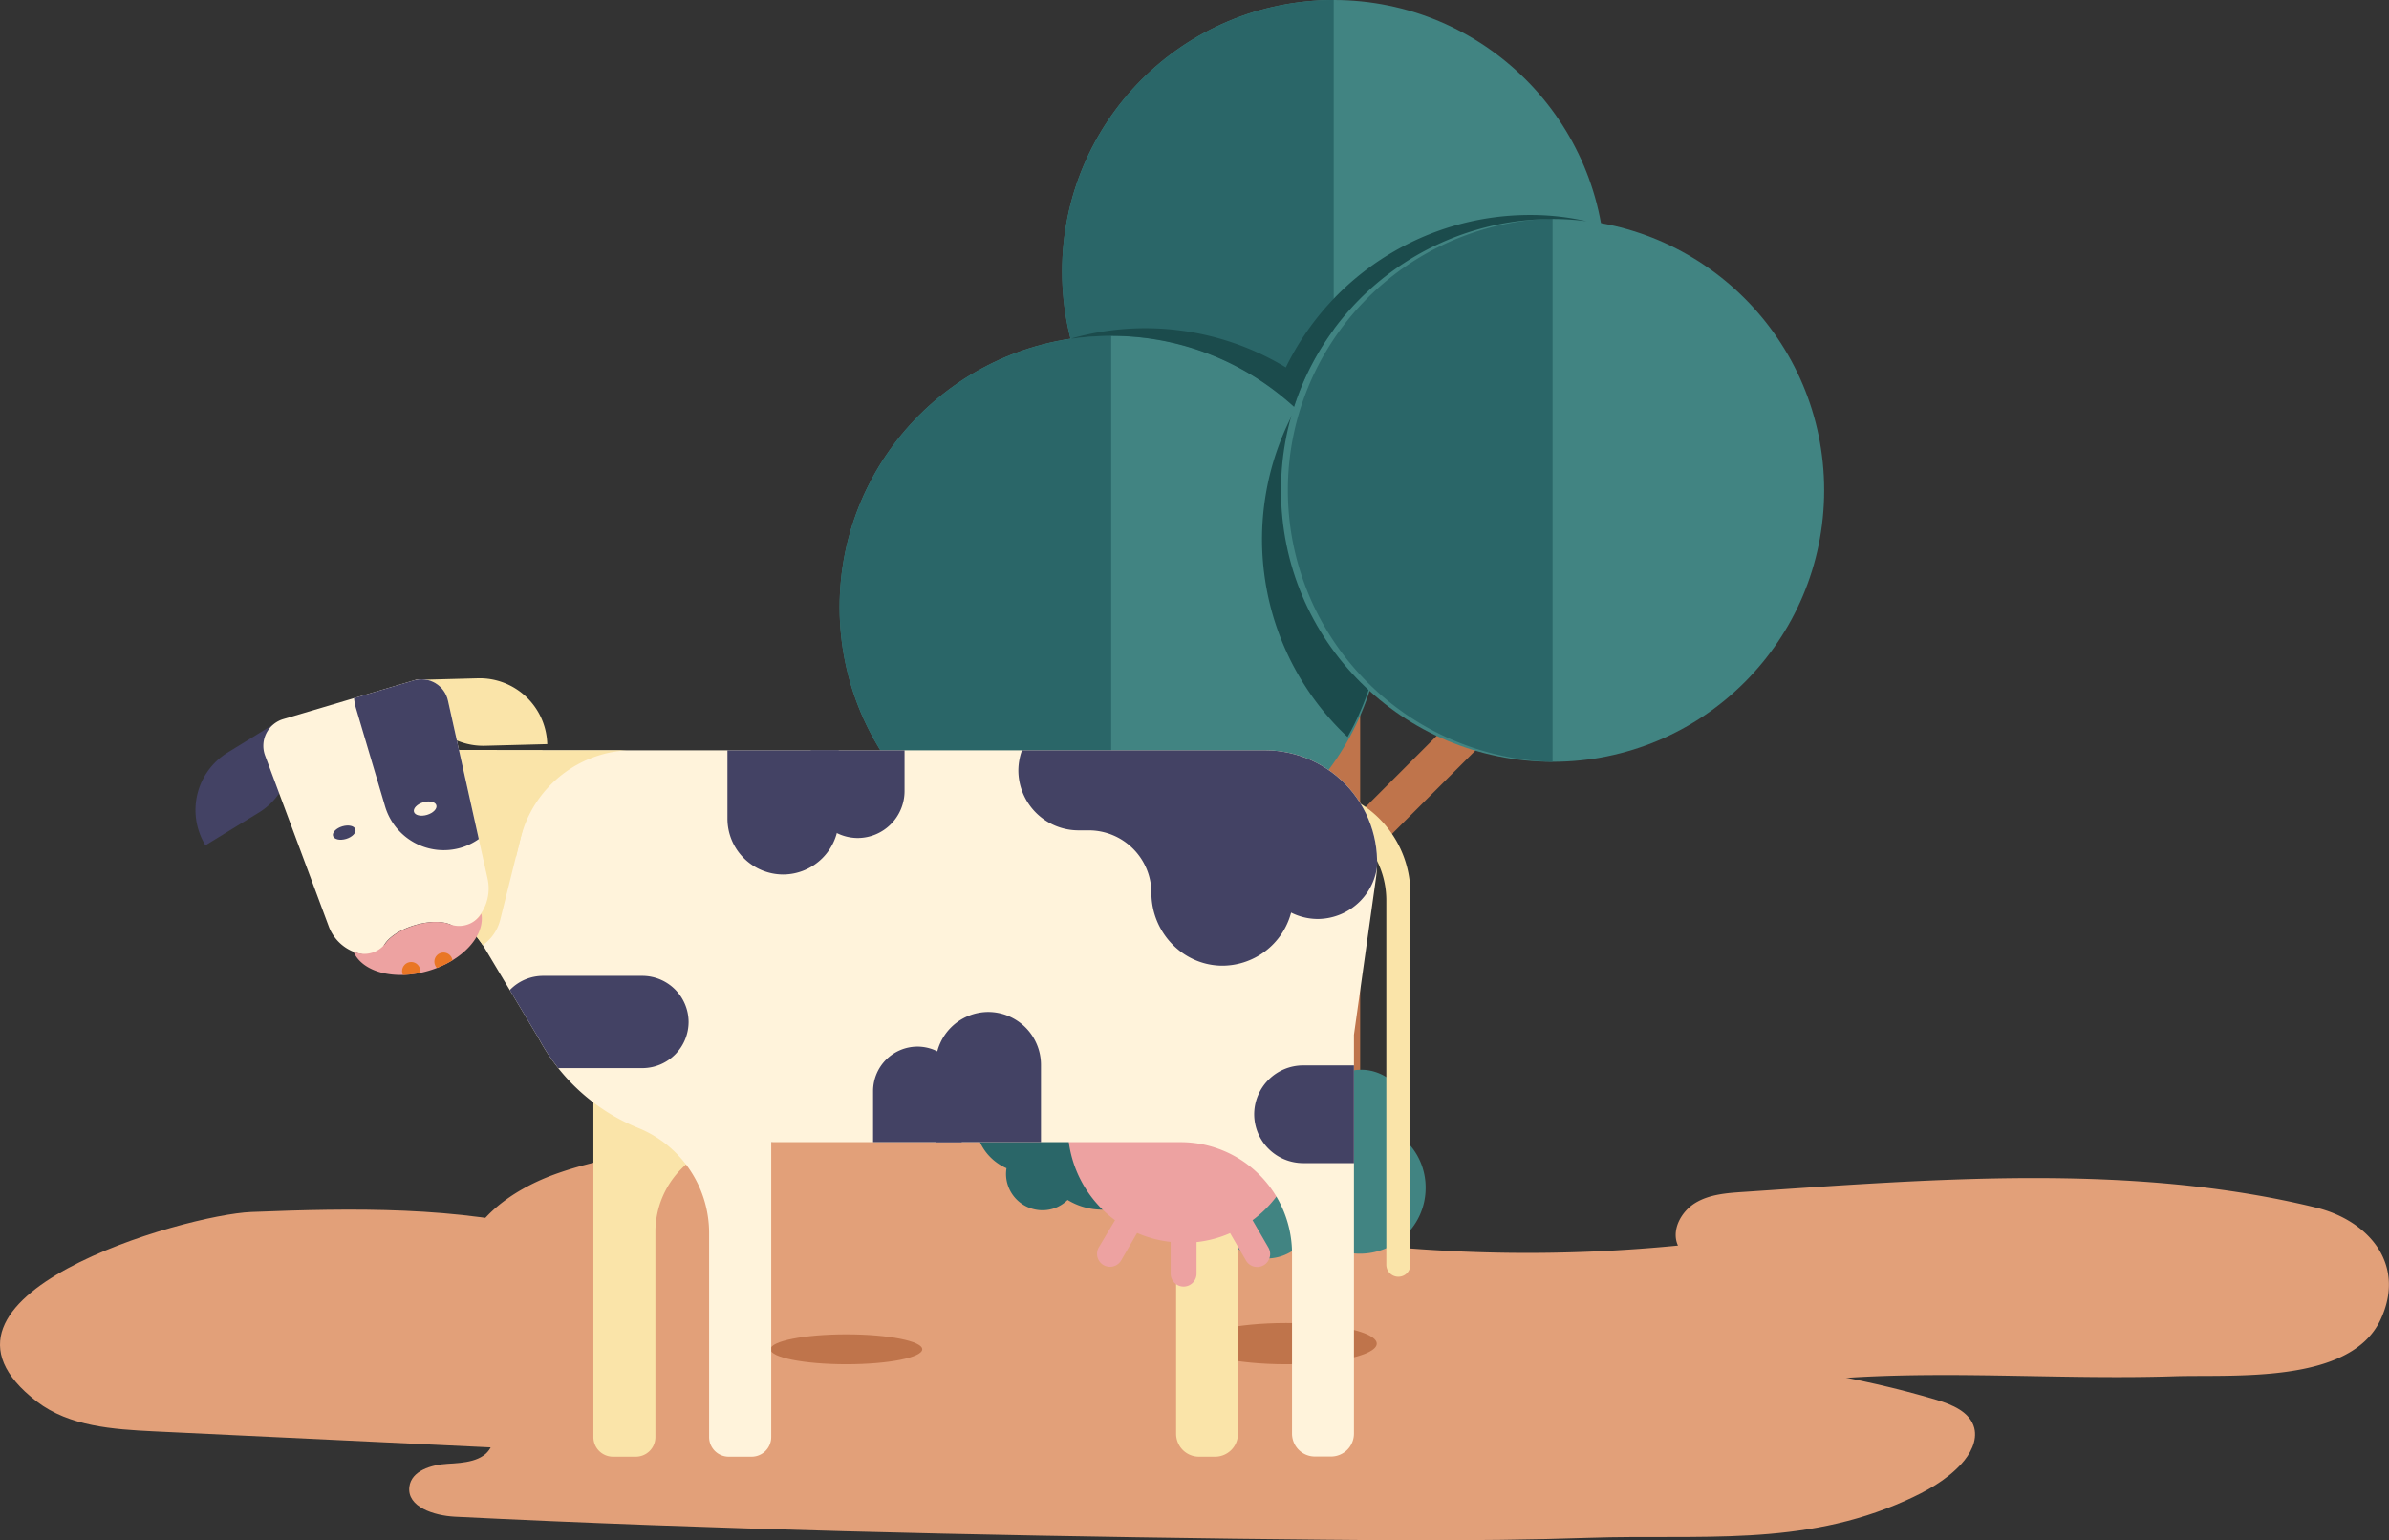 <svg xmlns="http://www.w3.org/2000/svg" xmlns:xlink="http://www.w3.org/1999/xlink" viewBox="0 0 1309.85 844.75"><rect x="0" y="0" width="1309.85" height="844.75" fill="#333333" stroke="none"/><defs><style>.cls-1{fill:none;}.cls-2{fill:#e2a079;}.cls-3{fill:#bf744b;}.cls-4{fill:#418482;}.cls-5{fill:#2a6668;}.cls-6{fill:#1b4b4c;}.cls-7{fill:#fae4a9;}.cls-8{fill:#eda2a1;}.cls-9{fill:#fff3db;}.cls-10{clip-path:url(#clip-path);}.cls-11{fill:#434264;}.cls-12{clip-path:url(#clip-path-10);}.cls-13{clip-path:url(#clip-path-11);}.cls-14{fill:#e97625;}</style><clipPath id="clip-path"><path class="cls-1" d="M202.75,411.3h69.6v.2h421.3a61.38,61.38,0,0,1,60.8,69.9l-12.1,86.1V786.2a12.55,12.55,0,0,1-12.6,12.6H721a12.55,12.55,0,0,1-12.6-12.6V687.5a61.09,61.09,0,0,0-61.1-61.1H422.85V788.1A10.76,10.76,0,0,1,412,798.9h-12.4a10.76,10.76,0,0,1-10.8-10.8V676.2a62.18,62.18,0,0,0-38.9-57.6,108,108,0,0,1-54.6-49.2l-29-48.5a63.9,63.9,0,0,0-54.9-31.1h-8.8V411.3Z"/></clipPath><clipPath id="clip-path-10"><path class="cls-1" d="M155.25,394.4l71.5-21.2a14.88,14.88,0,0,1,18.9,11.2l21.7,97.6a24.63,24.63,0,0,1-3.6,19,24.15,24.15,0,0,1-13,9.7c-1.7-5.1-12.1-6.6-23.3-3.3s-19,10.2-17.7,15.5a24.61,24.61,0,0,1-16.1-1,24.09,24.09,0,0,1-13.5-14.1l-34.9-93.7A15.3,15.3,0,0,1,155.25,394.4Z"/></clipPath><clipPath id="clip-path-11"><path class="cls-1" d="M195.15,522.4a14.57,14.57,0,0,0,16.4-5.3c2.8-3.8,8.7-7.5,16.1-9.7s14.3-2.3,18.7-.6a14.49,14.49,0,0,0,16.4-4.1c.4-.5.8-1.1,1.2-1.6,2.1,12.1-10.3,25.8-28.9,31.3s-36.3.8-41.2-10.4C194.25,522.1,194.65,522.3,195.15,522.4Z"/></clipPath></defs><title>Asset 2</title><g id="Layer_2" data-name="Layer 2"><g id="Layer_1-2" data-name="Layer 1"><path class="cls-2" d="M1016.55,755.4c-9,.5-19,1.7-24.9,8.6s-2,20.8,7,20c-11.6,14.5-32.8,15.9-51.4,16-204.3,1.8-410.2,3.5-610.7-35.5-19.5-3.8-39.4-8.2-56-19s-29.5-29.6-27.7-49.4c2.3-25.7,27.2-43.3,51.4-52.1,31.7-11.4,65.8-14,99.4-16.4,111.9-8.2,224.6-16.4,335.9-2.6,9.3,1.2,19.1,2.7,26.5,8.5s11,17.5,5.2,24.8c-9.8,12.3-37.9,6.7-38,22.4A845.5,845.5,0,0,0,920,683.1c-3.8-8.3,1.6-18.5,9.4-23.3s17.4-5.5,26.5-6.1c103.3-6.9,212.3-16.2,314,8.6,28.6,7,49.7,31,35.2,61.7-16.7,35.2-80.7,29.8-112.9,30.8C1133.65,756.7,1075,752,1016.55,755.4Z"/><path class="cls-2" d="M137.75,664.7c-36.5,1.5-192.8,46.3-117.5,104,17.8,13.6,41.7,15.2,64.1,16.3q92.4,4.35,184.7,8.8c-4.1,7.8-14.8,8.5-23.7,9s-19.8,3.8-20.9,12.6c-1.4,11.1,13.6,15.8,24.8,16.4,142.8,7.1,284.7,10.2,427.9,12.1,64.8.7,129.7,1.7,194.5-.5,59.9-2,116.1,5.2,173.1-20.4,11.2-5,22.2-11,30.5-20,5-5.4,9-12.8,7.2-19.9-2.3-8.7-12.1-12.8-20.8-15.4-86.7-25.8-181.3-27.6-271.1-28q-135.75-.45-271.6-1c-23.2-.1-46.6-.2-69.4-4.2-53.5-9.5-94.1-45.9-144.4-59C250.55,661.5,193.55,662.5,137.75,664.7Z"/><rect class="cls-3" x="708.53" y="397.1" width="179.9" height="20.7" transform="translate(-54.24 683.95) rotate(-45)"/><rect class="cls-3" x="655.72" y="352.67" width="20.7" height="179.9" transform="translate(-117.89 600.62) rotate(-45)"/><rect class="cls-3" x="716.75" y="337.1" width="29" height="304.1"/><rect class="cls-3" x="696.05" y="626.7" width="70.3" height="14.5"/><circle class="cls-4" cx="731.25" cy="148.9" r="148.9"/><path class="cls-5" d="M731.25,297.8V0a148.9,148.9,0,1,0,0,297.8Z"/><circle class="cls-4" cx="609.25" cy="333" r="148.9"/><path class="cls-5" d="M609.25,481.9V184.1a148.9,148.9,0,1,0,0,297.8Z"/><path class="cls-6" d="M711.25,222.5a148.77,148.77,0,0,0,27.6,181.7,148.77,148.77,0,0,0-27.6-181.7Z"/><circle class="cls-4" cx="851.25" cy="268.9" r="148.9"/><path class="cls-5" d="M851.25,417.8V119.9a149,149,0,0,0,0,297.9Z"/><path class="cls-6" d="M838.85,117.9A148.85,148.85,0,0,0,705,201.5a148.72,148.72,0,0,0-118.5-15.6,154.51,154.51,0,0,1,22.7-1.7,147.8,147.8,0,0,1,90.1,30.4c3.5,2.7,6.9,5.5,10.2,8.5a153.29,153.29,0,0,1,5.6-14.7,149,149,0,0,1,136-88.3,144.43,144.43,0,0,1,18.7,1.2A138.28,138.28,0,0,0,838.85,117.9Z"/><path class="cls-5" d="M551.85,640.7a19.34,19.34,0,0,0,.7,9.2,20,20,0,0,0,25.1,12.9,19.53,19.53,0,0,0,7.7-4.7,36.16,36.16,0,0,0,55-32.5,27.8,27.8,0,1,0-12.3-54,28.4,28.4,0,0,0-14.5,10.8,20,20,0,0,0-36.3,9.2,27.77,27.77,0,0,0-41,32.2A28.66,28.66,0,0,0,551.85,640.7Z"/><path class="cls-4" d="M769.35,624.3a25.56,25.56,0,0,0,2.8-11.7,25.91,25.91,0,0,0-25.9-25.9,25.53,25.53,0,0,0-11.4,2.7,47,47,0,0,0-80.9,18.3,33.86,33.86,0,0,0-6.4-.6,36.1,36.1,0,1,0,22.2,64.6,25.83,25.83,0,0,0,48.4,3.1,36,36,0,0,0,63.5-23.4A35.54,35.54,0,0,0,769.35,624.3Z"/><ellipse class="cls-3" cx="464.05" cy="740" rx="41.6" ry="8.2"/><ellipse class="cls-3" cx="705.15" cy="736.9" rx="49.7" ry="11.3"/><path class="cls-7" d="M702,431.9h13.1a58.19,58.19,0,0,1,58.2,58.2V693.6a6.59,6.59,0,0,1-6.6,6.6h0a6.59,6.59,0,0,1-6.6-6.6V493.8a48.8,48.8,0,0,0-48.8-48.8H702V431.9Z"/><path class="cls-7" d="M657.45,798.9h8.7a12.55,12.55,0,0,0,12.6-12.6V563.5h-33.9V786.3A12.55,12.55,0,0,0,657.45,798.9Z"/><path class="cls-7" d="M415.85,536v90.5h-7.4a49.12,49.12,0,0,0-49.1,49.1V788.1a10.76,10.76,0,0,1-10.8,10.8h-12.4a10.76,10.76,0,0,1-10.8-10.8V535.9h90.5Z"/><path class="cls-8" d="M611.35,669.2a63.6,63.6,0,1,1,75.4,0l8.7,15a7.1,7.1,0,1,1-12.3,7.1l-8.7-15a62.48,62.48,0,0,1-18.4,4.9v17.3a7.1,7.1,0,1,1-14.2,0V681.1a62.49,62.49,0,0,1-18.4-4.9l-8.7,15a7.1,7.1,0,1,1-12.3-7.1Z"/><path id="SVGID" class="cls-9" d="M202.75,411.3h69.6v.2h421.3a61.38,61.38,0,0,1,60.8,69.9l-12.1,86.1V786.2a12.55,12.55,0,0,1-12.6,12.6H721a12.55,12.55,0,0,1-12.6-12.6V687.5a61.09,61.09,0,0,0-61.1-61.1H422.85V788.1A10.76,10.76,0,0,1,412,798.9h-12.4a10.76,10.76,0,0,1-10.8-10.8V676.2a62.18,62.18,0,0,0-38.9-57.6,108,108,0,0,1-54.6-49.2l-29-48.5a63.9,63.9,0,0,0-54.9-31.1h-8.8V411.3Z"/><g class="cls-10"><path class="cls-11" d="M470.25,459.6h0a25.76,25.76,0,0,0,25.7-25.7V378.6a25.76,25.76,0,0,0-25.7-25.7h0a25.76,25.76,0,0,0-25.7,25.7v55.3A25.82,25.82,0,0,0,470.25,459.6Z"/></g><g class="cls-10"><path class="cls-11" d="M429.35,479.6h0a30.56,30.56,0,0,0,30.5-30.5V383.4a30.56,30.56,0,0,0-30.5-30.5h0a30.56,30.56,0,0,0-30.5,30.5v65.7A30.62,30.62,0,0,0,429.35,479.6Z"/></g><g class="cls-10"><path class="cls-11" d="M503,574h0a24.39,24.39,0,0,0-24.3,24.3v52.5A24.39,24.39,0,0,0,503,675.1h0a24.39,24.39,0,0,0,24.3-24.3V598.3A24.33,24.33,0,0,0,503,574Z"/></g><g class="cls-10"><path class="cls-11" d="M541.85,555h0a29,29,0,0,0-28.9,28.9v62.3a29,29,0,0,0,28.9,28.9h0a29,29,0,0,0,28.9-28.9V583.9A29,29,0,0,0,541.85,555Z"/></g><g class="cls-10"><path class="cls-11" d="M272.45,560.5h0a25.39,25.39,0,0,0,25.3,25.3h54.5a25.39,25.39,0,0,0,25.3-25.3h0a25.39,25.39,0,0,0-25.3-25.3h-54.5A25.33,25.33,0,0,0,272.45,560.5Z"/></g><g class="cls-10"><path class="cls-11" d="M687.65,611.1h0a26.87,26.87,0,0,0,26.8,26.8h57.8A26.87,26.87,0,0,0,799,611.1h0a26.87,26.87,0,0,0-26.8-26.8h-57.8A26.87,26.87,0,0,0,687.65,611.1Z"/></g><g class="cls-10"><path class="cls-11" d="M722.55,367.6h0a32.57,32.57,0,0,0-24.8,11.4,38.86,38.86,0,0,0-62.6,10.8h-44a33,33,0,0,0-32.8,32.8h0a33,33,0,0,0,32.8,32.8H597a34.36,34.36,0,0,1,34.3,34.3h0c0,21.2,16.6,39.2,37.8,39.9a39.09,39.09,0,0,0,38.8-29.1,32.74,32.74,0,0,0,14.6,3.5h0a33,33,0,0,0,32.8-32.8V400.5A32.91,32.91,0,0,0,722.55,367.6Z"/></g><g class="cls-10"><path class="cls-7" d="M213,375.8l73.5,13a15,15,0,0,1,12,18.4l-24.2,97.1a24.25,24.25,0,0,1-11.7,15.4c-3.5,11.7-20.8,18.4-39.8,15.1s-32.9-15.5-32.2-27.7a24.18,24.18,0,0,1-5.8-18.6l10.7-99.5A15,15,0,0,1,213,375.8Z"/></g><g class="cls-10"><path class="cls-7" d="M282.95,469.9l2.4-9.8a63.84,63.84,0,0,1,62-48.7h0l5.5-45.3L217,362.8l-14.4,91.6Z"/></g><path class="cls-7" d="M265.85,409l34.2-.9h0A37.08,37.08,0,0,0,262,372l-34.2.9h0A37.14,37.14,0,0,0,265.85,409Z"/><path class="cls-11" d="M141.85,445.7l-29.2,17.9h0a37,37,0,0,1,12.2-50.9L154,394.8h0A36.85,36.85,0,0,1,141.85,445.7Z"/><path id="SVGID-2" data-name="SVGID" class="cls-9" d="M155.25,394.4l71.5-21.2a14.88,14.88,0,0,1,18.9,11.2l21.7,97.6a24.63,24.63,0,0,1-3.6,19,24.15,24.15,0,0,1-13,9.7c-1.7-5.1-12.1-6.6-23.3-3.3s-19,10.2-17.7,15.5a24.61,24.61,0,0,1-16.1-1,24.09,24.09,0,0,1-13.5-14.1l-34.9-93.7A15.3,15.3,0,0,1,155.25,394.4Z"/><g class="cls-12"><path class="cls-11" d="M217.85,347.5h0a34.57,34.57,0,0,1,14.6-1l-1.7-5.7a19.53,19.53,0,0,1,11.4-23.8,19.25,19.25,0,0,1,25.4,12.5l9.1,30.6a19.49,19.49,0,0,1-4,18.2,22.16,22.16,0,0,0-4.5,20.8l7.2,24.2a33.53,33.53,0,0,1-22.6,41.6h0a33.53,33.53,0,0,1-41.6-22.6L195.35,389C190,371.5,200.25,352.8,217.85,347.5Z"/></g><ellipse class="cls-9" cx="233.12" cy="443.44" rx="6.4" ry="3.6" transform="translate(-116.23 84.36) rotate(-16.48)"/><ellipse class="cls-11" cx="188.74" cy="456.64" rx="6.4" ry="3.6" transform="translate(-121.8 72.31) rotate(-16.48)"/><path id="SVGID-3" data-name="SVGID" class="cls-8" d="M195.15,522.4a14.57,14.57,0,0,0,16.4-5.3c2.8-3.8,8.7-7.5,16.1-9.7s14.3-2.3,18.7-.6a14.49,14.49,0,0,0,16.4-4.1c.4-.5.8-1.1,1.2-1.6,2.1,12.1-10.3,25.8-28.9,31.3s-36.3.8-41.2-10.4C194.25,522.1,194.65,522.3,195.15,522.4Z"/><g class="cls-13"><circle class="cls-14" cx="243.15" cy="527.4" r="5"/></g><g class="cls-13"><circle class="cls-14" cx="225.45" cy="532.6" r="5"/></g></g></g></svg>